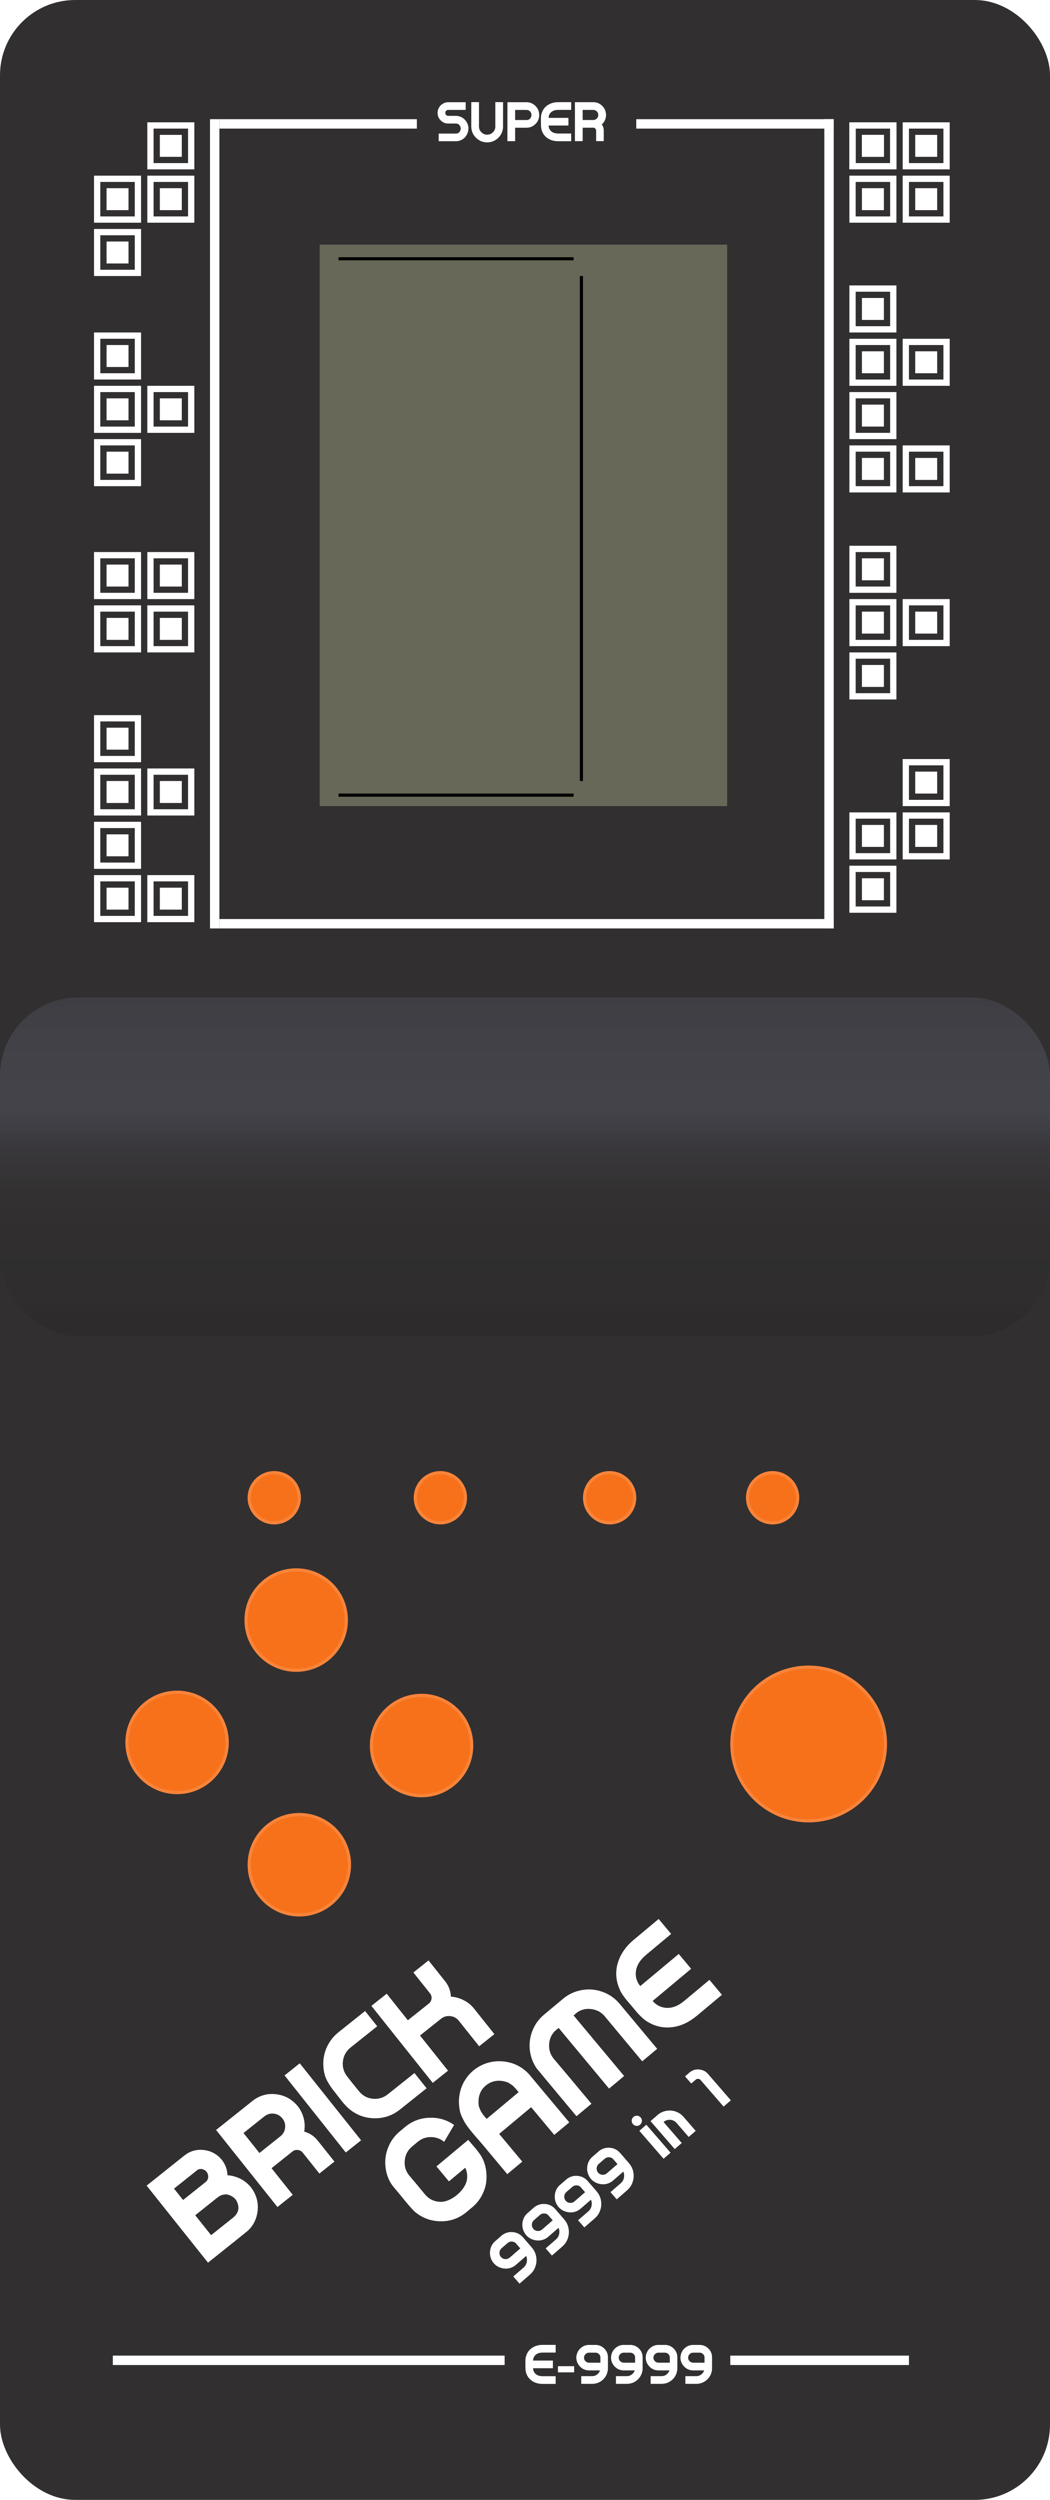 <svg width="335" height="797" viewBox="0 0 335 797" fill="none" xmlns="http://www.w3.org/2000/svg">
    <g id="Frame 1" clip-path="url(#clip0_1:2)">
        <g id="Copy">
            <g id="Background">
                <rect id="background" width="335" height="797" rx="24" fill="#312F30"/>
                <g id="convex" opacity="0.56" filter="url(#filter0_f_1:2)">
                    <rect id="Rectangle 14" y="318" width="335" height="108" rx="25" fill="url(#paint0_linear_1:2)"/>
                    <rect id="Rectangle 16" y="318" width="335" height="108" rx="25" fill="url(#paint1_linear_1:2)"/>
                    <rect id="Rectangle 15" y="318" width="335" height="108" rx="25" fill="url(#paint2_linear_1:2)"/>
                </g>
                <g id="decoration">
                    <g id="9999 in 1">
                        <path d="M166.864 713.297L169.632 716.488C170.59 717.594 171.101 718.866 171.163 720.305C171.205 721.219 171.044 722.109 170.682 722.974C170.316 723.835 169.763 724.586 169.025 725.226L165.755 728.061L163.767 725.768L167.036 722.933C167.64 722.409 167.995 721.753 168.099 720.966C168.183 720.332 168.108 719.75 167.875 719.22L164.536 722.115C163.82 722.709 163.023 723.074 162.146 723.21C161.27 723.337 160.395 723.241 159.521 722.922C158.883 722.687 158.317 722.332 157.823 721.856C157.324 721.375 156.937 720.787 156.662 720.094C156.382 719.396 156.272 718.659 156.332 717.883C156.429 716.659 156.88 715.63 157.686 714.795L157.679 714.787C157.845 714.635 158.718 713.873 160.299 712.502L160.312 712.518C161.323 711.795 162.456 711.5 163.711 711.633C164.962 711.761 166.013 712.315 166.864 713.297ZM166.002 716.826L164.531 715.13C164.181 714.809 163.757 714.643 163.258 714.632C162.76 714.621 162.312 714.788 161.914 715.132L160.047 716.751C159.629 717.114 159.398 717.568 159.354 718.112C159.311 718.657 159.468 719.14 159.825 719.563C160.184 719.976 160.64 720.2 161.195 720.235C161.735 720.273 162.217 720.109 162.64 719.742L166.002 716.826Z" fill="white"/>
                        <path d="M177.199 704.335L179.966 707.527C180.925 708.632 181.435 709.904 181.497 711.343C181.539 712.257 181.379 713.147 181.017 714.013C180.65 714.874 180.098 715.624 179.359 716.265L176.09 719.1L174.101 716.807L177.371 713.972C177.975 713.448 178.329 712.792 178.434 712.005C178.518 711.371 178.443 710.789 178.209 710.259L174.87 713.154C174.154 713.748 173.358 714.113 172.481 714.249C171.604 714.375 170.729 714.279 169.855 713.96C169.218 713.726 168.652 713.371 168.158 712.894C167.659 712.413 167.272 711.826 166.996 711.133C166.716 710.434 166.607 709.697 166.667 708.921C166.763 707.697 167.215 706.668 168.02 705.834L168.014 705.826C168.18 705.673 169.053 704.911 170.633 703.541L170.647 703.557C171.657 702.834 172.791 702.539 174.046 702.672C175.297 702.8 176.348 703.354 177.199 704.335ZM176.337 707.865L174.866 706.168C174.515 705.848 174.091 705.682 173.593 705.671C173.094 705.659 172.646 705.826 172.249 706.171L170.382 707.79C169.963 708.153 169.732 708.606 169.689 709.151C169.645 709.695 169.802 710.179 170.16 710.602C170.518 711.015 170.975 711.239 171.529 711.274C172.069 711.312 172.551 711.148 172.975 710.78L176.337 707.865Z" fill="white"/>
                        <path d="M187.533 695.374L190.301 698.566C191.259 699.671 191.769 700.943 191.832 702.382C191.873 703.296 191.713 704.186 191.351 705.052C190.985 705.912 190.432 706.663 189.693 707.303L186.424 710.138L184.436 707.845L187.705 705.01C188.309 704.486 188.664 703.831 188.768 703.043C188.852 702.41 188.777 701.828 188.544 701.297L185.205 704.193C184.489 704.786 183.692 705.151 182.815 705.287C181.939 705.414 181.064 705.318 180.19 704.999C179.552 704.765 178.986 704.409 178.492 703.933C177.993 703.452 177.606 702.865 177.331 702.171C177.051 701.473 176.941 700.736 177.001 699.96C177.098 698.736 177.549 697.707 178.355 696.872L178.348 696.865C178.514 696.712 179.387 695.95 180.968 694.58L180.981 694.595C181.992 693.872 183.125 693.577 184.38 693.71C185.631 693.838 186.682 694.393 187.533 695.374ZM186.671 698.904L185.2 697.207C184.85 696.886 184.425 696.721 183.927 696.709C183.429 696.698 182.981 696.865 182.583 697.21L180.716 698.829C180.298 699.191 180.067 699.645 180.023 700.19C179.98 700.734 180.137 701.218 180.494 701.64C180.852 702.054 181.309 702.278 181.864 702.312C182.404 702.351 182.886 702.186 183.309 701.819L186.671 698.904Z" fill="white"/>
                        <path d="M197.867 686.413L200.635 689.604C201.594 690.71 202.104 691.982 202.166 693.42C202.208 694.334 202.048 695.224 201.686 696.09C201.319 696.951 200.766 697.702 200.028 698.342L196.759 701.177L194.77 698.884L198.04 696.049C198.644 695.525 198.998 694.869 199.103 694.082C199.186 693.448 199.112 692.866 198.878 692.336L195.539 695.231C194.823 695.825 194.027 696.19 193.15 696.326C192.273 696.453 191.398 696.357 190.524 696.037C189.887 695.803 189.321 695.448 188.826 694.972C188.328 694.49 187.941 693.903 187.665 693.21C187.385 692.512 187.275 691.774 187.336 690.999C187.432 689.775 187.884 688.745 188.689 687.911L188.682 687.903C188.848 687.75 189.722 686.989 191.302 685.618L191.315 685.634C192.326 684.911 193.459 684.616 194.715 684.749C195.966 684.877 197.017 685.431 197.867 686.413ZM197.006 689.942L195.535 688.246C195.184 687.925 194.76 687.759 194.262 687.748C193.763 687.737 193.315 687.903 192.918 688.248L191.051 689.867C190.632 690.23 190.401 690.684 190.358 691.228C190.314 691.773 190.471 692.256 190.829 692.679C191.187 693.092 191.643 693.316 192.198 693.351C192.738 693.389 193.22 693.225 193.644 692.858L197.006 689.942Z" fill="white"/>
                        <path d="M204.791 676.256C204.759 676.7 204.573 677.069 204.232 677.365C203.891 677.661 203.499 677.793 203.055 677.761C202.607 677.724 202.235 677.535 201.94 677.195C201.644 676.854 201.512 676.462 201.544 676.018C201.575 675.574 201.762 675.205 202.102 674.909C202.443 674.614 202.836 674.482 203.279 674.513C203.728 674.54 204.1 674.724 204.396 675.065C204.691 675.406 204.823 675.803 204.791 676.256ZM213.939 686.306L211.708 688.241L203.983 679.332L206.214 677.397L213.939 686.306Z" fill="white"/>
                        <path d="M209.778 674.307C210.583 673.608 211.5 673.162 212.526 672.969C213.558 672.771 214.57 672.843 215.564 673.185C216.552 673.522 217.396 674.093 218.095 674.899L221.958 679.353L219.726 681.288L215.864 676.833C215.331 676.219 214.659 675.883 213.849 675.825C213.035 675.762 212.32 675.997 211.706 676.53L217.503 683.216L215.272 685.151L207.547 676.242L209.778 674.307Z" fill="white"/>
                        <path d="M224.304 660.068C224.907 660.305 225.397 660.641 225.773 661.074L233.169 669.604L230.861 671.606L223.485 663.099C223.313 662.923 223.11 662.818 222.875 662.787C222.64 662.746 222.426 662.765 222.231 662.843C222.136 662.89 221.571 663.361 220.539 664.256L218.564 661.979L219.966 660.763C220.575 660.234 221.264 659.913 222.033 659.798C222.802 659.683 223.559 659.773 224.304 660.068Z" fill="white"/>
                    </g>
                    <g id="SUPER">
                        <path d="M148.263 38.127C148.673 38.542 148.977 39.007 149.176 39.522C149.375 40.036 149.467 40.545 149.45 41.049C149.439 41.547 149.334 42.037 149.135 42.518C148.941 42.999 148.675 43.423 148.338 43.788C148 44.153 147.585 44.449 147.093 44.676C146.6 44.903 146.075 45.019 145.516 45.025H139.962V42.584H145.408C145.701 42.584 145.961 42.526 146.188 42.41C146.415 42.288 146.586 42.133 146.703 41.945C146.819 41.757 146.902 41.55 146.952 41.323C147.007 41.096 147.007 40.869 146.952 40.642C146.896 40.415 146.808 40.208 146.686 40.02C146.57 39.831 146.398 39.679 146.171 39.563C145.944 39.441 145.69 39.38 145.408 39.38C145.203 39.38 144.813 39.383 144.237 39.389C143.662 39.389 143.272 39.389 143.067 39.389C142.148 39.389 141.371 39.098 140.734 38.517C140.103 37.936 139.738 37.242 139.639 36.434C139.572 35.919 139.617 35.424 139.771 34.948C139.932 34.472 140.167 34.062 140.477 33.719C140.792 33.376 141.172 33.102 141.614 32.898C142.057 32.693 142.525 32.59 143.017 32.59H148.57V35.039H142.942C142.727 35.056 142.541 35.128 142.386 35.255C142.237 35.382 142.143 35.537 142.104 35.72C142.071 35.897 142.071 36.074 142.104 36.251C142.137 36.428 142.228 36.583 142.378 36.716C142.527 36.843 142.715 36.915 142.942 36.932V36.94C142.97 36.94 143.153 36.94 143.49 36.94C143.833 36.94 144.226 36.94 144.669 36.94C145.112 36.94 145.361 36.94 145.416 36.94C146.523 36.94 147.472 37.336 148.263 38.127Z" fill="white"/>
                        <path d="M158.033 32.565H160.499C160.499 36.865 160.496 39.527 160.49 40.551V40.576C160.424 41.915 159.901 43.052 158.921 43.987C158.285 44.602 157.546 45.017 156.705 45.232C155.869 45.454 155.037 45.459 154.207 45.249C153.376 45.044 152.64 44.643 151.999 44.045C150.908 43.033 150.363 41.793 150.363 40.327V32.565H152.82V39.223C152.82 39.283 152.818 39.425 152.812 39.646C152.806 39.867 152.804 40.011 152.804 40.078C152.804 40.144 152.806 40.271 152.812 40.459C152.823 40.642 152.84 40.775 152.862 40.858C152.889 40.941 152.923 41.06 152.961 41.215C153.006 41.37 153.061 41.497 153.127 41.597C153.194 41.696 153.277 41.81 153.376 41.937C153.476 42.059 153.589 42.178 153.717 42.294C154.215 42.737 154.799 42.953 155.468 42.941C156.138 42.93 156.719 42.695 157.211 42.236C157.709 41.776 157.983 41.209 158.033 40.534V32.565Z" fill="white"/>
                        <path d="M167.969 32.59C169.093 32.59 170.05 32.989 170.841 33.786C171.633 34.577 172.028 35.537 172.028 36.666C172.028 37.784 171.633 38.738 170.841 39.53C170.055 40.321 169.109 40.717 168.002 40.717H164.35V45.008H161.885L161.901 32.59H167.969ZM167.969 38.268C168.257 38.268 168.514 38.21 168.741 38.094C168.974 37.972 169.148 37.817 169.264 37.629C169.386 37.441 169.474 37.233 169.53 37.006C169.585 36.774 169.582 36.544 169.521 36.317C169.466 36.085 169.378 35.875 169.256 35.687C169.14 35.498 168.963 35.346 168.725 35.23C168.492 35.108 168.224 35.047 167.919 35.047H164.35V38.268H167.969Z" fill="white"/>
                        <path d="M182.238 42.568V45.025H178.121C176.832 45.025 175.728 44.729 174.809 44.137C173.968 43.594 173.356 42.861 172.975 41.937C172.93 41.826 172.889 41.716 172.85 41.605C172.811 41.494 172.778 41.375 172.75 41.248C172.728 41.115 172.706 41.005 172.684 40.916C172.667 40.822 172.654 40.7 172.643 40.551C172.631 40.396 172.62 40.282 172.609 40.21C172.604 40.139 172.598 40.017 172.593 39.845C172.593 39.668 172.593 39.555 172.593 39.505C172.593 39.45 172.593 39.325 172.593 39.131C172.593 38.932 172.593 38.813 172.593 38.774C172.593 38.714 172.59 38.534 172.584 38.235C172.584 37.931 172.584 37.728 172.584 37.629C172.59 37.529 172.601 37.352 172.618 37.098C172.64 36.838 172.67 36.63 172.709 36.475C172.753 36.315 172.814 36.121 172.892 35.894C172.969 35.667 173.063 35.449 173.174 35.238C173.65 34.342 174.364 33.658 175.315 33.188C176.14 32.779 177.075 32.574 178.121 32.574H182.238V35.031H178.121C177.153 35.031 176.397 35.272 175.855 35.753C175.318 36.234 175.044 36.843 175.033 37.579H181.358V40.02H175.033C175.05 40.755 175.324 41.364 175.855 41.846C176.392 42.327 177.147 42.568 178.121 42.568H182.238Z" fill="white"/>
                        <path d="M190.199 41.63C190.199 41.375 190.107 41.16 189.925 40.982C189.748 40.8 189.532 40.709 189.277 40.709H185.899V45H183.434V32.582H189.277C190.406 32.582 191.366 32.98 192.158 33.777C192.717 34.336 193.079 34.986 193.245 35.728C193.417 36.464 193.389 37.183 193.162 37.886C192.935 38.584 192.548 39.178 192 39.671C192.415 40.246 192.623 40.899 192.623 41.63V45H190.199V41.63ZM185.899 35.039V38.26H189.277C189.731 38.26 190.11 38.105 190.415 37.795C190.724 37.485 190.879 37.109 190.879 36.666C190.885 36.223 190.73 35.839 190.415 35.512C190.105 35.197 189.703 35.039 189.211 35.039H185.899Z" fill="white"/>
                    </g>
                    <g id="BRICK">
                        <path d="M79.142 711.126C78.295 711.837 74.035 715.251 66.362 721.367L46.783 696.806L58.785 687.239C60.612 685.782 62.697 685.185 65.038 685.45C66.474 685.612 67.765 686.086 68.911 686.873C70.057 687.66 70.943 688.636 71.568 689.802C72.196 690.949 72.531 692.177 72.572 693.487C73.767 693.572 74.931 693.852 76.063 694.329C77.347 694.862 78.479 695.642 79.459 696.669C80.441 697.677 81.189 698.906 81.702 700.359C82.215 701.811 82.378 703.329 82.189 704.911C81.888 707.407 80.872 709.479 79.142 711.126ZM65.751 695.54C66.211 695.084 66.439 694.562 66.436 693.974C66.433 693.386 66.271 692.88 65.95 692.455C65.621 692.02 65.171 691.725 64.601 691.571C64.03 691.417 63.467 691.508 62.911 691.843L62.925 691.86L55.52 697.762L58.412 701.391L65.751 695.54ZM74.411 706.976C75.013 706.497 75.452 705.958 75.729 705.362C76.007 704.746 76.119 704.156 76.063 703.592C76.007 703.028 75.855 702.478 75.607 701.942C75.361 701.386 74.999 700.932 74.52 700.579C74.053 700.218 73.551 699.947 73.013 699.767C72.487 699.578 71.902 699.552 71.259 699.688C70.608 699.814 69.992 700.108 69.412 700.57L62.286 706.25L67.351 712.604L74.411 706.976Z" fill="white"/>
                        <path d="M96.587 686.292C96.186 685.788 95.665 685.505 95.024 685.443C94.386 685.361 93.815 685.52 93.312 685.922L86.63 691.248L93.396 699.737L88.52 703.624L68.941 679.062L80.499 669.849C82.732 668.069 85.259 667.343 88.081 667.671C90.068 667.896 91.81 668.61 93.307 669.815C94.807 671 95.886 672.467 96.546 674.215C97.196 675.952 97.368 677.739 97.061 679.577C98.789 680.061 100.229 681.025 101.381 682.47L106.695 689.136L101.901 692.957L96.587 686.292ZM77.691 680.035L82.769 686.405L89.451 681.079C90.349 680.363 90.854 679.459 90.968 678.366C91.092 677.265 90.805 676.276 90.107 675.4C89.42 674.516 88.507 674 87.368 673.851C86.258 673.716 85.216 674.036 84.242 674.813L77.691 680.035Z" fill="white"/>
                        <path d="M115.199 682.356L110.323 686.243L90.79 661.672L95.633 657.811L115.199 682.356Z" fill="white"/>
                        <path d="M136.106 665.771L127.618 672.538C125.286 674.396 122.646 675.328 119.697 675.334C116.788 675.344 114.181 674.477 111.878 672.733C111.411 672.372 110.932 671.939 110.441 671.435C109.941 670.921 109.543 670.477 109.246 670.105C108.949 669.733 108.532 669.198 107.993 668.5C107.454 667.801 107.08 667.321 106.871 667.058C106.321 666.369 105.905 665.824 105.621 665.423C105.338 665.022 104.983 664.455 104.558 663.719C104.133 662.984 103.808 662.205 103.582 661.383C103.358 660.541 103.221 659.639 103.17 658.677C103.007 655.8 103.733 653.163 105.348 650.765C106.056 649.7 106.936 648.748 107.986 647.91L116.474 641.144L120.348 646.004L111.86 652.77C110.547 653.817 109.75 655.142 109.469 656.744C109.18 658.334 109.435 659.832 110.232 661.237C110.424 661.568 111.235 662.63 112.666 664.425C114.099 666.201 114.915 667.179 115.114 667.361C116.312 668.482 117.724 669.075 119.351 669.139C120.977 669.203 122.441 668.716 123.744 667.678L132.232 660.911L136.106 665.771Z" fill="white"/>
                        <path d="M146.407 644.269C145.7 643.382 144.79 642.881 143.678 642.766C142.568 642.63 141.569 642.916 140.683 643.623L134 648.949L142.939 660.163L138.063 664.05L118.497 639.505L123.373 635.618L130.126 644.09L136.956 638.645C137.39 638.246 137.636 637.746 137.694 637.145C137.743 636.533 137.571 635.98 137.178 635.488L131.891 628.855L136.718 625.007L142.005 631.64C143.157 633.085 143.774 634.723 143.856 636.555C145.279 636.656 146.636 637.033 147.926 637.687C149.219 638.321 150.333 639.224 151.266 640.395L157.732 648.505L152.872 652.379L146.407 644.269Z" fill="white"/>
                    </g>
                    <g id="GAME">
                        <path d="M139.245 690.681L149.383 682.217C149.616 682.496 150.021 682.97 150.597 683.638C151.184 684.297 151.682 684.883 152.093 685.397C152.495 685.901 152.868 686.401 153.21 686.899C153.982 688.042 154.536 689.339 154.873 690.79C155.2 692.231 155.3 693.716 155.172 695.244C155.046 696.754 154.593 698.263 153.811 699.773C153.049 701.284 151.991 702.605 150.637 703.735L148.896 705.189C146.575 707.126 143.952 708.123 141.025 708.177C138.089 708.221 135.487 707.43 133.219 705.805C132.977 705.624 132.762 705.466 132.576 705.33C132.4 705.185 132.189 704.987 131.944 704.736C131.689 704.475 131.471 704.247 131.29 704.052C131.1 703.846 130.788 703.495 130.356 702.999C129.934 702.494 129.562 702.048 129.239 701.661C128.918 701.254 128.385 700.605 127.64 699.713C126.896 698.822 126.21 698 125.582 697.247C124.604 696.076 123.892 694.71 123.446 693.15C123 691.589 122.834 690.014 122.947 688.424C123.062 686.815 123.509 685.22 124.287 683.641C125.065 682.061 126.136 680.701 127.501 679.562L129.242 678.109C131.477 676.243 134.059 675.263 136.989 675.169C139.921 675.055 142.55 675.823 144.876 677.474L141.746 682.767L141.736 682.885C140.573 681.886 139.184 681.369 137.567 681.333C135.962 681.287 134.514 681.803 133.225 682.88L131.484 684.333C130.066 685.517 129.279 687.021 129.125 688.846C128.962 690.66 129.459 692.26 130.616 693.646C132.306 695.626 133.961 697.609 135.581 699.593C136.873 701.14 138.531 701.936 140.554 701.978C141.646 701.997 142.819 701.656 144.075 700.954C145.331 700.252 146.416 699.346 147.331 698.236C148.245 697.125 148.791 696.032 148.967 694.954C149.187 693.623 149.009 692.34 148.434 691.105L143.228 695.452L139.245 690.681Z" fill="white"/>
                        <path d="M161.845 693.147L154.027 683.783C153.624 683.299 153.084 682.674 152.407 681.908C151.733 681.122 151.211 680.518 150.841 680.097C150.473 679.657 150.022 679.094 149.487 678.41C148.954 677.706 148.551 677.114 148.276 676.632C147.992 676.139 147.688 675.545 147.363 674.85C147.038 674.155 146.814 673.494 146.692 672.867C146.569 672.24 146.484 671.536 146.434 670.757C146.396 669.968 146.429 669.156 146.534 668.321C146.812 666.12 147.596 664.143 148.887 662.391C150.168 660.628 151.805 659.28 153.797 658.346C155.789 657.413 157.906 657.022 160.148 657.174C163.555 657.411 166.42 658.767 168.741 661.241L168.781 661.29C170.568 663.408 174.848 668.524 181.621 676.636L176.834 680.633L169.46 671.8L159.258 680.318L166.632 689.15L161.845 693.147ZM165.464 667.013C165.428 666.97 165.28 666.793 165.02 666.482C164.762 666.15 164.591 665.946 164.509 665.869C164.428 665.772 164.256 665.588 163.992 665.316C163.719 665.033 163.503 664.839 163.344 664.736C163.175 664.621 162.936 664.465 162.625 664.269C162.317 664.052 162.027 663.902 161.757 663.818C161.497 663.725 161.177 663.636 160.797 663.553C160.427 663.46 160.04 663.4 159.635 663.373C157.915 663.278 156.395 663.763 155.077 664.827C153.77 665.882 152.992 667.243 152.742 668.91C152.685 669.322 152.659 669.727 152.663 670.125C152.667 670.523 152.685 670.872 152.717 671.173C152.752 671.454 152.847 671.776 153.003 672.138C153.159 672.5 153.274 672.769 153.348 672.944C153.413 673.109 153.563 673.366 153.8 673.715C154.048 674.056 154.198 674.268 154.25 674.352C154.313 674.427 154.492 674.642 154.788 674.997C155.086 675.331 155.244 675.51 155.262 675.531L165.464 667.013Z" fill="white"/>
                        <path d="M179.636 637.239C181.398 635.767 183.405 634.84 185.655 634.456C187.897 634.061 190.091 634.254 192.237 635.033C194.393 635.804 196.212 637.075 197.692 638.848L209.668 653.193L204.897 657.176C197.649 648.494 193.658 643.703 192.924 642.802C191.848 641.512 190.44 640.755 188.701 640.529C186.965 640.283 185.405 640.664 184.022 641.673C183.698 641.962 183.359 642.254 183.004 642.55L199.125 661.859L194.322 665.869L178.233 646.533L177.041 647.529C175.882 648.697 175.265 650.142 175.19 651.864C175.114 653.586 175.615 655.092 176.691 656.382C178.166 658.104 182.169 662.877 188.699 670.699L183.929 674.682C175.577 664.679 171.357 659.613 171.269 659.486L171.242 659.454C170.038 657.706 169.307 655.782 169.049 653.682C168.801 651.572 169.066 649.509 169.844 647.493C170.624 645.456 171.873 643.72 173.592 642.285L179.636 637.239Z" fill="white"/>
                        <path d="M226.345 631.201L230.328 635.972L222.334 642.646C219.83 644.736 217.207 645.951 214.463 646.29C211.951 646.601 209.575 646.168 207.335 644.993C207.07 644.85 206.81 644.702 206.555 644.55C206.301 644.398 206.043 644.221 205.783 644.019C205.525 643.797 205.302 643.618 205.116 643.482C204.931 643.326 204.707 643.112 204.443 642.84C204.171 642.557 203.965 642.354 203.827 642.233C203.7 642.102 203.492 641.875 203.203 641.55C202.916 641.207 202.732 640.986 202.651 640.89C202.561 640.782 202.36 640.54 202.046 640.164C201.723 639.777 201.53 639.546 201.467 639.471C201.368 639.353 201.071 639.008 200.576 638.437C200.083 637.846 199.755 637.454 199.594 637.261C199.443 637.058 199.178 636.696 198.797 636.175C198.419 635.634 198.141 635.182 197.965 634.818C197.791 634.435 197.595 633.96 197.378 633.394C197.161 632.828 196.989 632.251 196.863 631.663C196.334 629.151 196.612 626.667 197.697 624.211C198.635 622.079 200.119 620.165 202.149 618.47L210.144 611.796L214.127 616.566L206.132 623.241C204.252 624.81 203.176 626.502 202.903 628.316C202.641 630.121 203.096 631.747 204.268 633.194L216.549 622.941L220.505 627.679L208.224 637.933C209.449 639.335 210.968 640.073 212.78 640.146C214.603 640.211 216.46 639.454 218.351 637.875L226.345 631.201Z" fill="white"/>
                    </g>
                    <rect id="Rectangle 6" x="67" y="38" width="3" height="258" fill="white"/>
                    <rect id="Rectangle 8" x="263" y="38" width="3" height="258" fill="white"/>
                    <rect id="Rectangle 7" x="70" y="296" width="3" height="196" transform="rotate(-90 70 296)" fill="white"/>
                    <rect id="Rectangle 9" x="203" y="41" width="3" height="63" transform="rotate(-90 203 41)" fill="white"/>
                    <rect id="Rectangle 10" x="70" y="41" width="3" height="63" transform="rotate(-90 70 41)" fill="white"/>
                    <g id="Bricks">
                        <g id="Brick">
                            <path id="Subtract" fill-rule="evenodd" clip-rule="evenodd" d="M62 39H47V54H62V39ZM60 41H49V52H60V41Z" fill="white"/>
                            <rect id="Rectangle 11" x="51" y="43" width="7" height="7" fill="white"/>
                        </g>
                        <g id="Brick_2">
                            <path id="Subtract_2" fill-rule="evenodd" clip-rule="evenodd" d="M62 56H47V71H62V56ZM60 58H49V69H60V58Z" fill="white"/>
                            <rect id="Rectangle 11_2" x="51" y="60" width="7" height="7" fill="white"/>
                        </g>
                        <g id="Brick_3">
                            <path id="Subtract_3" fill-rule="evenodd" clip-rule="evenodd" d="M45 56H30V71H45V56ZM43 58H32V69H43V58Z" fill="white"/>
                            <rect id="Rectangle 11_3" x="34" y="60" width="7" height="7" fill="white"/>
                        </g>
                        <g id="Brick_4">
                            <path id="Subtract_4" fill-rule="evenodd" clip-rule="evenodd" d="M45 73H30V88H45V73ZM43 75H32V86H43V75Z" fill="white"/>
                            <rect id="Rectangle 11_4" x="34" y="77" width="7" height="7" fill="white"/>
                        </g>
                        <g id="Brick_5">
                            <path id="Subtract_5" fill-rule="evenodd" clip-rule="evenodd" d="M45 106H30V121H45V106ZM43 108H32V119H43V108Z" fill="white"/>
                            <rect id="Rectangle 11_5" x="34" y="110" width="7" height="7" fill="white"/>
                        </g>
                        <g id="Brick_6">
                            <path id="Subtract_6" fill-rule="evenodd" clip-rule="evenodd" d="M45 123H30V138H45V123ZM43 125H32V136H43V125Z" fill="white"/>
                            <rect id="Rectangle 11_6" x="34" y="127" width="7" height="7" fill="white"/>
                        </g>
                        <g id="Brick_7">
                            <path id="Subtract_7" fill-rule="evenodd" clip-rule="evenodd" d="M62 123H47V138H62V123ZM60 125H49V136H60V125Z" fill="white"/>
                            <rect id="Rectangle 11_7" x="51" y="127" width="7" height="7" fill="white"/>
                        </g>
                        <g id="Brick_8">
                            <path id="Subtract_8" fill-rule="evenodd" clip-rule="evenodd" d="M45 140H30V155H45V140ZM43 142H32V153H43V142Z" fill="white"/>
                            <rect id="Rectangle 11_8" x="34" y="144" width="7" height="7" fill="white"/>
                        </g>
                        <g id="Brick_9">
                            <path id="Subtract_9" fill-rule="evenodd" clip-rule="evenodd" d="M62 176H47V191H62V176ZM60 178H49V189H60V178Z" fill="white"/>
                            <rect id="Rectangle 11_9" x="51" y="180" width="7" height="7" fill="white"/>
                        </g>
                        <g id="Brick_10">
                            <path id="Subtract_10" fill-rule="evenodd" clip-rule="evenodd" d="M45 176H30V191H45V176ZM43 178H32V189H43V178Z" fill="white"/>
                            <rect id="Rectangle 11_10" x="34" y="180" width="7" height="7" fill="white"/>
                        </g>
                        <g id="Brick_11">
                            <path id="Subtract_11" fill-rule="evenodd" clip-rule="evenodd" d="M62 245H47V260H62V245ZM60 247H49V258H60V247Z" fill="white"/>
                            <rect id="Rectangle 11_11" x="51" y="249" width="7" height="7" fill="white"/>
                        </g>
                        <g id="Brick_12">
                            <path id="Subtract_12" fill-rule="evenodd" clip-rule="evenodd" d="M62 279H47V294H62V279ZM60 281H49V292H60V281Z" fill="white"/>
                            <rect id="Rectangle 11_12" x="51" y="283" width="7" height="7" fill="white"/>
                        </g>
                        <g id="Brick_13">
                            <path id="Subtract_13" fill-rule="evenodd" clip-rule="evenodd" d="M45 279H30V294H45V279ZM43 281H32V292H43V281Z" fill="white"/>
                            <rect id="Rectangle 11_13" x="34" y="283" width="7" height="7" fill="white"/>
                        </g>
                        <g id="Brick_14">
                            <path id="Subtract_14" fill-rule="evenodd" clip-rule="evenodd" d="M45 262H30V277H45V262ZM43 264H32V275H43V264Z" fill="white"/>
                            <rect id="Rectangle 11_14" x="34" y="266" width="7" height="7" fill="white"/>
                        </g>
                        <g id="Brick_15">
                            <path id="Subtract_15" fill-rule="evenodd" clip-rule="evenodd" d="M45 245H30V260H45V245ZM43 247H32V258H43V247Z" fill="white"/>
                            <rect id="Rectangle 11_15" x="34" y="249" width="7" height="7" fill="white"/>
                        </g>
                        <g id="Brick_16">
                            <path id="Subtract_16" fill-rule="evenodd" clip-rule="evenodd" d="M45 228H30V243H45V228ZM43 230H32V241H43V230Z" fill="white"/>
                            <rect id="Rectangle 11_16" x="34" y="232" width="7" height="7" fill="white"/>
                        </g>
                        <g id="Brick_17">
                            <path id="Subtract_17" fill-rule="evenodd" clip-rule="evenodd" d="M45 193H30V208H45V193ZM43 195H32V206H43V195Z" fill="white"/>
                            <rect id="Rectangle 11_17" x="34" y="197" width="7" height="7" fill="white"/>
                        </g>
                        <g id="Brick_18">
                            <path id="Subtract_18" fill-rule="evenodd" clip-rule="evenodd" d="M62 193H47V208H62V193ZM60 195H49V206H60V195Z" fill="white"/>
                            <rect id="Rectangle 11_18" x="51" y="197" width="7" height="7" fill="white"/>
                        </g>
                        <g id="Brick_19">
                            <path id="Subtract_19" fill-rule="evenodd" clip-rule="evenodd" d="M286 39H271V54H286V39ZM284 41H273V52H284V41Z" fill="white"/>
                            <rect id="Rectangle 11_19" x="275" y="43" width="7" height="7" fill="white"/>
                        </g>
                        <g id="Brick_20">
                            <path id="Subtract_20" fill-rule="evenodd" clip-rule="evenodd" d="M303 39H288V54H303V39ZM301 41H290V52H301V41Z" fill="white"/>
                            <rect id="Rectangle 11_20" x="292" y="43" width="7" height="7" fill="white"/>
                        </g>
                        <g id="Brick_21">
                            <path id="Subtract_21" fill-rule="evenodd" clip-rule="evenodd" d="M286 56H271V71H286V56ZM284 58H273V69H284V58Z" fill="white"/>
                            <rect id="Rectangle 11_21" x="275" y="60" width="7" height="7" fill="white"/>
                        </g>
                        <g id="Brick_22">
                            <path id="Subtract_22" fill-rule="evenodd" clip-rule="evenodd" d="M286 39H271V54H286V39ZM284 41H273V52H284V41Z" fill="white"/>
                            <rect id="Rectangle 11_22" x="275" y="43" width="7" height="7" fill="white"/>
                        </g>
                        <g id="Brick_23">
                            <path id="Subtract_23" fill-rule="evenodd" clip-rule="evenodd" d="M303 56H288V71H303V56ZM301 58H290V69H301V58Z" fill="white"/>
                            <rect id="Rectangle 11_23" x="292" y="60" width="7" height="7" fill="white"/>
                        </g>
                        <g id="Brick_24">
                            <path id="Subtract_24" fill-rule="evenodd" clip-rule="evenodd" d="M286 91H271V106H286V91ZM284 93H273V104H284V93Z" fill="white"/>
                            <rect id="Rectangle 11_24" x="275" y="95" width="7" height="7" fill="white"/>
                        </g>
                        <g id="Brick_25">
                            <path id="Subtract_25" fill-rule="evenodd" clip-rule="evenodd" d="M286 108H271V123H286V108ZM284 110H273V121H284V110Z" fill="white"/>
                            <rect id="Rectangle 11_25" x="275" y="112" width="7" height="7" fill="white"/>
                        </g>
                        <g id="Brick_26">
                            <path id="Subtract_26" fill-rule="evenodd" clip-rule="evenodd" d="M303 108H288V123H303V108ZM301 110H290V121H301V110Z" fill="white"/>
                            <rect id="Rectangle 11_26" x="292" y="112" width="7" height="7" fill="white"/>
                        </g>
                        <g id="Brick_27">
                            <path id="Subtract_27" fill-rule="evenodd" clip-rule="evenodd" d="M286 125H271V140H286V125ZM284 127H273V138H284V127Z" fill="white"/>
                            <rect id="Rectangle 11_27" x="275" y="129" width="7" height="7" fill="white"/>
                        </g>
                        <g id="Brick_28">
                            <path id="Subtract_28" fill-rule="evenodd" clip-rule="evenodd" d="M286 142H271V157H286V142ZM284 144H273V155H284V144Z" fill="white"/>
                            <rect id="Rectangle 11_28" x="275" y="146" width="7" height="7" fill="white"/>
                        </g>
                        <g id="Brick_29">
                            <path id="Subtract_29" fill-rule="evenodd" clip-rule="evenodd" d="M303 142H288V157H303V142ZM301 144H290V155H301V144Z" fill="white"/>
                            <rect id="Rectangle 11_29" x="292" y="146" width="7" height="7" fill="white"/>
                        </g>
                        <g id="Brick_30">
                            <path id="Subtract_30" fill-rule="evenodd" clip-rule="evenodd" d="M286 174H271V189H286V174ZM284 176H273V187H284V176Z" fill="white"/>
                            <rect id="Rectangle 11_30" x="275" y="178" width="7" height="7" fill="white"/>
                        </g>
                        <g id="Brick_31">
                            <path id="Subtract_31" fill-rule="evenodd" clip-rule="evenodd" d="M286 191H271V206H286V191ZM284 193H273V204H284V193Z" fill="white"/>
                            <rect id="Rectangle 11_31" x="275" y="195" width="7" height="7" fill="white"/>
                        </g>
                        <g id="Brick_32">
                            <path id="Subtract_32" fill-rule="evenodd" clip-rule="evenodd" d="M303 191H288V206H303V191ZM301 193H290V204H301V193Z" fill="white"/>
                            <rect id="Rectangle 11_32" x="292" y="195" width="7" height="7" fill="white"/>
                        </g>
                        <g id="Brick_33">
                            <path id="Subtract_33" fill-rule="evenodd" clip-rule="evenodd" d="M286 208H271V223H286V208ZM284 210H273V221H284V210Z" fill="white"/>
                            <rect id="Rectangle 11_33" x="275" y="212" width="7" height="7" fill="white"/>
                        </g>
                        <g id="Brick_34">
                            <path id="Subtract_34" fill-rule="evenodd" clip-rule="evenodd" d="M303 242H288V257H303V242ZM301 244H290V255H301V244Z" fill="white"/>
                            <rect id="Rectangle 11_34" x="292" y="246" width="7" height="7" fill="white"/>
                        </g>
                        <g id="Brick_35">
                            <path id="Subtract_35" fill-rule="evenodd" clip-rule="evenodd" d="M286 259H271V274H286V259ZM284 261H273V272H284V261Z" fill="white"/>
                            <rect id="Rectangle 11_35" x="275" y="263" width="7" height="7" fill="white"/>
                        </g>
                        <g id="Brick_36">
                            <path id="Subtract_36" fill-rule="evenodd" clip-rule="evenodd" d="M303 259H288V274H303V259ZM301 261H290V272H301V261Z" fill="white"/>
                            <rect id="Rectangle 11_36" x="292" y="263" width="7" height="7" fill="white"/>
                        </g>
                        <g id="Brick_37">
                            <path id="Subtract_37" fill-rule="evenodd" clip-rule="evenodd" d="M286 276H271V291H286V276ZM284 278H273V289H284V278Z" fill="white"/>
                            <rect id="Rectangle 11_37" x="275" y="280" width="7" height="7" fill="white"/>
                        </g>
                    </g>
                    <g id="Footer">
                        <rect id="Rectangle 17" x="36" y="751" width="125" height="3" fill="white"/>
                        <rect id="Rectangle 18" x="233" y="751" width="57" height="3" fill="white"/>
                        <g id="E-9999">
                            <path d="M177.279 757.568V760.025H173.162C171.873 760.025 170.769 759.729 169.85 759.137C169.009 758.594 168.397 757.861 168.016 756.937C167.971 756.826 167.93 756.716 167.891 756.605C167.852 756.494 167.819 756.375 167.792 756.248C167.769 756.115 167.747 756.005 167.725 755.916C167.708 755.822 167.695 755.7 167.684 755.551C167.673 755.396 167.661 755.282 167.65 755.21C167.645 755.139 167.639 755.017 167.634 754.845C167.634 754.668 167.634 754.555 167.634 754.505C167.634 754.45 167.634 754.325 167.634 754.131C167.634 753.932 167.634 753.813 167.634 753.774C167.634 753.714 167.631 753.534 167.625 753.235C167.625 752.931 167.625 752.729 167.625 752.629C167.631 752.529 167.642 752.352 167.659 752.098C167.681 751.838 167.711 751.63 167.75 751.475C167.794 751.315 167.855 751.121 167.933 750.894C168.01 750.667 168.104 750.449 168.215 750.238C168.691 749.342 169.405 748.658 170.356 748.188C171.181 747.778 172.116 747.574 173.162 747.574H177.279V750.031H173.162C172.194 750.031 171.438 750.271 170.896 750.753C170.359 751.234 170.085 751.843 170.074 752.579H176.399V755.02H170.074C170.091 755.756 170.365 756.364 170.896 756.846C171.433 757.327 172.188 757.568 173.162 757.568H177.279Z" fill="white"/>
                            <path d="M183.181 756.339H178.018V754.372H183.181V756.339Z" fill="white"/>
                            <path d="M193.956 751.558V754.978C193.956 756.162 193.593 757.211 192.868 758.124C192.409 758.705 191.839 759.164 191.158 759.502C190.478 759.834 189.742 760 188.95 760H185.447V757.543H188.95C189.598 757.543 190.162 757.33 190.644 756.904C191.031 756.561 191.294 756.165 191.432 755.717H187.854C187.102 755.7 186.421 755.501 185.812 755.119C185.209 754.732 184.725 754.209 184.36 753.55C184.094 753.069 183.937 752.551 183.887 751.998C183.837 751.439 183.912 750.875 184.111 750.305C184.31 749.729 184.634 749.22 185.082 748.777C185.79 748.08 186.612 747.69 187.547 747.607V747.599C187.73 747.593 188.668 747.59 190.361 747.59V747.607C191.363 747.701 192.212 748.122 192.91 748.869C193.607 749.61 193.956 750.507 193.956 751.558ZM191.557 753.26V751.442C191.512 751.06 191.341 750.734 191.042 750.462C190.743 750.191 190.381 750.056 189.955 750.056H187.954C187.506 750.056 187.124 750.211 186.809 750.521C186.493 750.83 186.333 751.209 186.327 751.658C186.327 752.1 186.488 752.479 186.809 752.795C187.118 753.105 187.5 753.26 187.954 753.26H191.557Z" fill="white"/>
                            <path d="M205.029 751.558V754.978C205.029 756.162 204.666 757.211 203.941 758.124C203.482 758.705 202.912 759.164 202.231 759.502C201.551 759.834 200.815 760 200.023 760H196.521V757.543H200.023C200.671 757.543 201.235 757.33 201.717 756.904C202.104 756.561 202.367 756.165 202.505 755.717H198.928C198.175 755.7 197.494 755.501 196.886 755.119C196.283 754.732 195.798 754.209 195.433 753.55C195.167 753.069 195.01 752.551 194.96 751.998C194.91 751.439 194.985 750.875 195.184 750.305C195.383 749.729 195.707 749.22 196.155 748.777C196.864 748.08 197.685 747.69 198.621 747.607V747.599C198.803 747.593 199.741 747.59 201.435 747.59V747.607C202.436 747.701 203.286 748.122 203.983 748.869C204.68 749.61 205.029 750.507 205.029 751.558ZM202.63 753.26V751.442C202.586 751.06 202.414 750.734 202.115 750.462C201.816 750.191 201.454 750.056 201.028 750.056H199.027C198.579 750.056 198.197 750.211 197.882 750.521C197.566 750.83 197.406 751.209 197.4 751.658C197.4 752.1 197.561 752.479 197.882 752.795C198.192 753.105 198.574 753.26 199.027 753.26H202.63Z" fill="white"/>
                            <path d="M216.102 751.558V754.978C216.102 756.162 215.74 757.211 215.015 758.124C214.555 758.705 213.985 759.164 213.305 759.502C212.624 759.834 211.888 760 211.097 760H207.594V757.543H211.097C211.744 757.543 212.309 757.33 212.79 756.904C213.177 756.561 213.44 756.165 213.579 755.717H210.001C209.248 755.7 208.568 755.501 207.959 755.119C207.356 754.732 206.872 754.209 206.506 753.55C206.241 753.069 206.083 752.551 206.033 751.998C205.983 751.439 206.058 750.875 206.257 750.305C206.457 749.729 206.78 749.22 207.229 748.777C207.937 748.08 208.759 747.69 209.694 747.607V747.599C209.876 747.593 210.814 747.59 212.508 747.59V747.607C213.509 747.701 214.359 748.122 215.056 748.869C215.753 749.61 216.102 750.507 216.102 751.558ZM213.703 753.26V751.442C213.659 751.06 213.487 750.734 213.188 750.462C212.89 750.191 212.527 750.056 212.101 750.056H210.101C209.652 750.056 209.271 750.211 208.955 750.521C208.64 750.83 208.479 751.209 208.474 751.658C208.474 752.1 208.634 752.479 208.955 752.795C209.265 753.105 209.647 753.26 210.101 753.26H213.703Z" fill="white"/>
                            <path d="M227.175 751.558V754.978C227.175 756.162 226.813 757.211 226.088 758.124C225.629 758.705 225.059 759.164 224.378 759.502C223.697 759.834 222.961 760 222.17 760H218.667V757.543H222.17C222.817 757.543 223.382 757.33 223.863 756.904C224.251 756.561 224.514 756.165 224.652 755.717H221.074C220.322 755.7 219.641 755.501 219.032 755.119C218.429 754.732 217.945 754.209 217.58 753.55C217.314 753.069 217.156 752.551 217.106 751.998C217.057 751.439 217.131 750.875 217.331 750.305C217.53 749.729 217.854 749.22 218.302 748.777C219.01 748.08 219.832 747.69 220.767 747.607V747.599C220.95 747.593 221.888 747.59 223.581 747.59V747.607C224.583 747.701 225.432 748.122 226.129 748.869C226.827 749.61 227.175 750.507 227.175 751.558ZM224.776 753.26V751.442C224.732 751.06 224.561 750.734 224.262 750.462C223.963 750.191 223.6 750.056 223.174 750.056H221.174C220.726 750.056 220.344 750.211 220.028 750.521C219.713 750.83 219.552 751.209 219.547 751.658C219.547 752.1 219.707 752.479 220.028 752.795C220.338 753.105 220.72 753.26 221.174 753.26H224.776Z" fill="white"/>
                        </g>
                    </g>
                </g>
            </g>
            <g id="Screen">
                <rect id="Rectangle 2" x="102" y="78" width="130" height="179" fill="#676858"/>
                <rect id="Rectangle 3" x="108" y="82" width="75" height="1" fill="black"/>
                <rect id="Rectangle 4" x="108" y="253" width="75" height="1" fill="black"/>
                <rect id="Rectangle 5" x="185" y="249" width="161" height="1" transform="rotate(-90 185 249)" fill="black"/>
            </g>
        </g>
        <g id="Controls">
            <g id="Button" filter="url(#filter1_di_1:2)">
                <circle cx="258" cy="556" r="25" fill="#F7711B"/>
                <circle cx="258" cy="556" r="24.5" stroke="white" stroke-opacity="0.14"/>
            </g>
            <g id="Button_2" filter="url(#filter2_di_1:2)">
                <circle cx="95.5" cy="594.5" r="16.5" fill="#F7711B"/>
                <circle cx="95.5" cy="594.5" r="16" stroke="white" stroke-opacity="0.14"/>
            </g>
            <g id="Button_3" filter="url(#filter3_di_1:2)">
                <circle cx="134.5" cy="556.5" r="16.5" fill="#F7711B"/>
                <circle cx="134.5" cy="556.5" r="16" stroke="white" stroke-opacity="0.14"/>
            </g>
            <g id="Button_4" filter="url(#filter4_di_1:2)">
                <circle cx="56.5" cy="555.5" r="16.5" fill="#F7711B"/>
                <circle cx="56.5" cy="555.5" r="16" stroke="white" stroke-opacity="0.14"/>
            </g>
            <g id="Button_5" filter="url(#filter5_di_1:2)">
                <circle cx="94.5" cy="516.5" r="16.5" fill="#F7711B"/>
                <circle cx="94.5" cy="516.5" r="16" stroke="white" stroke-opacity="0.14"/>
            </g>
            <g id="Button_6" filter="url(#filter6_di_1:2)">
                <circle cx="87.5" cy="477.5" r="8.5" fill="#F7711B"/>
                <circle cx="87.5" cy="477.5" r="8" stroke="white" stroke-opacity="0.14"/>
            </g>
            <g id="Button_7" filter="url(#filter7_di_1:2)">
                <circle cx="140.5" cy="477.5" r="8.5" fill="#F7711B"/>
                <circle cx="140.5" cy="477.5" r="8" stroke="white" stroke-opacity="0.14"/>
            </g>
            <g id="Button_8" filter="url(#filter8_di_1:2)">
                <circle cx="194.5" cy="477.5" r="8.5" fill="#F7711B"/>
                <circle cx="194.5" cy="477.5" r="8" stroke="white" stroke-opacity="0.14"/>
            </g>
            <g id="Button_9" filter="url(#filter9_di_1:2)">
                <circle cx="246.5" cy="477.5" r="8.5" fill="#F7711B"/>
                <circle cx="246.5" cy="477.5" r="8" stroke="white" stroke-opacity="0.14"/>
            </g>
        </g>
    </g>
    <defs>
        <filter id="filter0_f_1:2" x="-4" y="314" width="343" height="116" filterUnits="userSpaceOnUse" color-interpolation-filters="sRGB">
            <feFlood flood-opacity="0" result="BackgroundImageFix"/>
            <feBlend mode="normal" in="SourceGraphic" in2="BackgroundImageFix" result="shape"/>
            <feGaussianBlur stdDeviation="2" result="effect1_foregroundBlur_1:2"/>
        </filter>
        <filter id="filter1_di_1:2" x="230" y="528" width="56" height="56" filterUnits="userSpaceOnUse" color-interpolation-filters="sRGB">
            <feFlood flood-opacity="0" result="BackgroundImageFix"/>
            <feColorMatrix in="SourceAlpha" type="matrix" values="0 0 0 0 0 0 0 0 0 0 0 0 0 0 0 0 0 0 127 0" result="hardAlpha"/>
            <feMorphology radius="1" operator="dilate" in="SourceAlpha" result="effect1_dropShadow_1:2"/>
            <feOffset/>
            <feGaussianBlur stdDeviation="1"/>
            <feComposite in2="hardAlpha" operator="out"/>
            <feColorMatrix type="matrix" values="0 0 0 0 0 0 0 0 0 0 0 0 0 0 0 0 0 0 0.53 0"/>
            <feBlend mode="normal" in2="BackgroundImageFix" result="effect1_dropShadow_1:2"/>
            <feBlend mode="normal" in="SourceGraphic" in2="effect1_dropShadow_1:2" result="shape"/>
            <feColorMatrix in="SourceAlpha" type="matrix" values="0 0 0 0 0 0 0 0 0 0 0 0 0 0 0 0 0 0 127 0" result="hardAlpha"/>
            <feMorphology radius="6" operator="dilate" in="SourceAlpha" result="effect2_innerShadow_1:2"/>
            <feOffset/>
            <feGaussianBlur stdDeviation="5"/>
            <feComposite in2="hardAlpha" operator="arithmetic" k2="-1" k3="1"/>
            <feColorMatrix type="matrix" values="0 0 0 0 0 0 0 0 0 0 0 0 0 0 0 0 0 0 0.25 0"/>
            <feBlend mode="normal" in2="shape" result="effect2_innerShadow_1:2"/>
        </filter>
        <filter id="filter2_di_1:2" x="76" y="575" width="39" height="39" filterUnits="userSpaceOnUse" color-interpolation-filters="sRGB">
            <feFlood flood-opacity="0" result="BackgroundImageFix"/>
            <feColorMatrix in="SourceAlpha" type="matrix" values="0 0 0 0 0 0 0 0 0 0 0 0 0 0 0 0 0 0 127 0" result="hardAlpha"/>
            <feMorphology radius="1" operator="dilate" in="SourceAlpha" result="effect1_dropShadow_1:2"/>
            <feOffset/>
            <feGaussianBlur stdDeviation="1"/>
            <feComposite in2="hardAlpha" operator="out"/>
            <feColorMatrix type="matrix" values="0 0 0 0 0 0 0 0 0 0 0 0 0 0 0 0 0 0 0.53 0"/>
            <feBlend mode="normal" in2="BackgroundImageFix" result="effect1_dropShadow_1:2"/>
            <feBlend mode="normal" in="SourceGraphic" in2="effect1_dropShadow_1:2" result="shape"/>
            <feColorMatrix in="SourceAlpha" type="matrix" values="0 0 0 0 0 0 0 0 0 0 0 0 0 0 0 0 0 0 127 0" result="hardAlpha"/>
            <feMorphology radius="6" operator="dilate" in="SourceAlpha" result="effect2_innerShadow_1:2"/>
            <feOffset/>
            <feGaussianBlur stdDeviation="5"/>
            <feComposite in2="hardAlpha" operator="arithmetic" k2="-1" k3="1"/>
            <feColorMatrix type="matrix" values="0 0 0 0 0 0 0 0 0 0 0 0 0 0 0 0 0 0 0.25 0"/>
            <feBlend mode="normal" in2="shape" result="effect2_innerShadow_1:2"/>
        </filter>
        <filter id="filter3_di_1:2" x="115" y="537" width="39" height="39" filterUnits="userSpaceOnUse" color-interpolation-filters="sRGB">
            <feFlood flood-opacity="0" result="BackgroundImageFix"/>
            <feColorMatrix in="SourceAlpha" type="matrix" values="0 0 0 0 0 0 0 0 0 0 0 0 0 0 0 0 0 0 127 0" result="hardAlpha"/>
            <feMorphology radius="1" operator="dilate" in="SourceAlpha" result="effect1_dropShadow_1:2"/>
            <feOffset/>
            <feGaussianBlur stdDeviation="1"/>
            <feComposite in2="hardAlpha" operator="out"/>
            <feColorMatrix type="matrix" values="0 0 0 0 0 0 0 0 0 0 0 0 0 0 0 0 0 0 0.53 0"/>
            <feBlend mode="normal" in2="BackgroundImageFix" result="effect1_dropShadow_1:2"/>
            <feBlend mode="normal" in="SourceGraphic" in2="effect1_dropShadow_1:2" result="shape"/>
            <feColorMatrix in="SourceAlpha" type="matrix" values="0 0 0 0 0 0 0 0 0 0 0 0 0 0 0 0 0 0 127 0" result="hardAlpha"/>
            <feMorphology radius="6" operator="dilate" in="SourceAlpha" result="effect2_innerShadow_1:2"/>
            <feOffset/>
            <feGaussianBlur stdDeviation="5"/>
            <feComposite in2="hardAlpha" operator="arithmetic" k2="-1" k3="1"/>
            <feColorMatrix type="matrix" values="0 0 0 0 0 0 0 0 0 0 0 0 0 0 0 0 0 0 0.25 0"/>
            <feBlend mode="normal" in2="shape" result="effect2_innerShadow_1:2"/>
        </filter>
        <filter id="filter4_di_1:2" x="37" y="536" width="39" height="39" filterUnits="userSpaceOnUse" color-interpolation-filters="sRGB">
            <feFlood flood-opacity="0" result="BackgroundImageFix"/>
            <feColorMatrix in="SourceAlpha" type="matrix" values="0 0 0 0 0 0 0 0 0 0 0 0 0 0 0 0 0 0 127 0" result="hardAlpha"/>
            <feMorphology radius="1" operator="dilate" in="SourceAlpha" result="effect1_dropShadow_1:2"/>
            <feOffset/>
            <feGaussianBlur stdDeviation="1"/>
            <feComposite in2="hardAlpha" operator="out"/>
            <feColorMatrix type="matrix" values="0 0 0 0 0 0 0 0 0 0 0 0 0 0 0 0 0 0 0.53 0"/>
            <feBlend mode="normal" in2="BackgroundImageFix" result="effect1_dropShadow_1:2"/>
            <feBlend mode="normal" in="SourceGraphic" in2="effect1_dropShadow_1:2" result="shape"/>
            <feColorMatrix in="SourceAlpha" type="matrix" values="0 0 0 0 0 0 0 0 0 0 0 0 0 0 0 0 0 0 127 0" result="hardAlpha"/>
            <feMorphology radius="6" operator="dilate" in="SourceAlpha" result="effect2_innerShadow_1:2"/>
            <feOffset/>
            <feGaussianBlur stdDeviation="5"/>
            <feComposite in2="hardAlpha" operator="arithmetic" k2="-1" k3="1"/>
            <feColorMatrix type="matrix" values="0 0 0 0 0 0 0 0 0 0 0 0 0 0 0 0 0 0 0.25 0"/>
            <feBlend mode="normal" in2="shape" result="effect2_innerShadow_1:2"/>
        </filter>
        <filter id="filter5_di_1:2" x="75" y="497" width="39" height="39" filterUnits="userSpaceOnUse" color-interpolation-filters="sRGB">
            <feFlood flood-opacity="0" result="BackgroundImageFix"/>
            <feColorMatrix in="SourceAlpha" type="matrix" values="0 0 0 0 0 0 0 0 0 0 0 0 0 0 0 0 0 0 127 0" result="hardAlpha"/>
            <feMorphology radius="1" operator="dilate" in="SourceAlpha" result="effect1_dropShadow_1:2"/>
            <feOffset/>
            <feGaussianBlur stdDeviation="1"/>
            <feComposite in2="hardAlpha" operator="out"/>
            <feColorMatrix type="matrix" values="0 0 0 0 0 0 0 0 0 0 0 0 0 0 0 0 0 0 0.53 0"/>
            <feBlend mode="normal" in2="BackgroundImageFix" result="effect1_dropShadow_1:2"/>
            <feBlend mode="normal" in="SourceGraphic" in2="effect1_dropShadow_1:2" result="shape"/>
            <feColorMatrix in="SourceAlpha" type="matrix" values="0 0 0 0 0 0 0 0 0 0 0 0 0 0 0 0 0 0 127 0" result="hardAlpha"/>
            <feMorphology radius="6" operator="dilate" in="SourceAlpha" result="effect2_innerShadow_1:2"/>
            <feOffset/>
            <feGaussianBlur stdDeviation="5"/>
            <feComposite in2="hardAlpha" operator="arithmetic" k2="-1" k3="1"/>
            <feColorMatrix type="matrix" values="0 0 0 0 0 0 0 0 0 0 0 0 0 0 0 0 0 0 0.25 0"/>
            <feBlend mode="normal" in2="shape" result="effect2_innerShadow_1:2"/>
        </filter>
        <filter id="filter6_di_1:2" x="76" y="466" width="23" height="23" filterUnits="userSpaceOnUse" color-interpolation-filters="sRGB">
            <feFlood flood-opacity="0" result="BackgroundImageFix"/>
            <feColorMatrix in="SourceAlpha" type="matrix" values="0 0 0 0 0 0 0 0 0 0 0 0 0 0 0 0 0 0 127 0" result="hardAlpha"/>
            <feMorphology radius="1" operator="dilate" in="SourceAlpha" result="effect1_dropShadow_1:2"/>
            <feOffset/>
            <feGaussianBlur stdDeviation="1"/>
            <feComposite in2="hardAlpha" operator="out"/>
            <feColorMatrix type="matrix" values="0 0 0 0 0 0 0 0 0 0 0 0 0 0 0 0 0 0 0.53 0"/>
            <feBlend mode="normal" in2="BackgroundImageFix" result="effect1_dropShadow_1:2"/>
            <feBlend mode="normal" in="SourceGraphic" in2="effect1_dropShadow_1:2" result="shape"/>
            <feColorMatrix in="SourceAlpha" type="matrix" values="0 0 0 0 0 0 0 0 0 0 0 0 0 0 0 0 0 0 127 0" result="hardAlpha"/>
            <feMorphology radius="6" operator="dilate" in="SourceAlpha" result="effect2_innerShadow_1:2"/>
            <feOffset/>
            <feGaussianBlur stdDeviation="5"/>
            <feComposite in2="hardAlpha" operator="arithmetic" k2="-1" k3="1"/>
            <feColorMatrix type="matrix" values="0 0 0 0 0 0 0 0 0 0 0 0 0 0 0 0 0 0 0.25 0"/>
            <feBlend mode="normal" in2="shape" result="effect2_innerShadow_1:2"/>
        </filter>
        <filter id="filter7_di_1:2" x="129" y="466" width="23" height="23" filterUnits="userSpaceOnUse" color-interpolation-filters="sRGB">
            <feFlood flood-opacity="0" result="BackgroundImageFix"/>
            <feColorMatrix in="SourceAlpha" type="matrix" values="0 0 0 0 0 0 0 0 0 0 0 0 0 0 0 0 0 0 127 0" result="hardAlpha"/>
            <feMorphology radius="1" operator="dilate" in="SourceAlpha" result="effect1_dropShadow_1:2"/>
            <feOffset/>
            <feGaussianBlur stdDeviation="1"/>
            <feComposite in2="hardAlpha" operator="out"/>
            <feColorMatrix type="matrix" values="0 0 0 0 0 0 0 0 0 0 0 0 0 0 0 0 0 0 0.53 0"/>
            <feBlend mode="normal" in2="BackgroundImageFix" result="effect1_dropShadow_1:2"/>
            <feBlend mode="normal" in="SourceGraphic" in2="effect1_dropShadow_1:2" result="shape"/>
            <feColorMatrix in="SourceAlpha" type="matrix" values="0 0 0 0 0 0 0 0 0 0 0 0 0 0 0 0 0 0 127 0" result="hardAlpha"/>
            <feMorphology radius="6" operator="dilate" in="SourceAlpha" result="effect2_innerShadow_1:2"/>
            <feOffset/>
            <feGaussianBlur stdDeviation="5"/>
            <feComposite in2="hardAlpha" operator="arithmetic" k2="-1" k3="1"/>
            <feColorMatrix type="matrix" values="0 0 0 0 0 0 0 0 0 0 0 0 0 0 0 0 0 0 0.25 0"/>
            <feBlend mode="normal" in2="shape" result="effect2_innerShadow_1:2"/>
        </filter>
        <filter id="filter8_di_1:2" x="183" y="466" width="23" height="23" filterUnits="userSpaceOnUse" color-interpolation-filters="sRGB">
            <feFlood flood-opacity="0" result="BackgroundImageFix"/>
            <feColorMatrix in="SourceAlpha" type="matrix" values="0 0 0 0 0 0 0 0 0 0 0 0 0 0 0 0 0 0 127 0" result="hardAlpha"/>
            <feMorphology radius="1" operator="dilate" in="SourceAlpha" result="effect1_dropShadow_1:2"/>
            <feOffset/>
            <feGaussianBlur stdDeviation="1"/>
            <feComposite in2="hardAlpha" operator="out"/>
            <feColorMatrix type="matrix" values="0 0 0 0 0 0 0 0 0 0 0 0 0 0 0 0 0 0 0.53 0"/>
            <feBlend mode="normal" in2="BackgroundImageFix" result="effect1_dropShadow_1:2"/>
            <feBlend mode="normal" in="SourceGraphic" in2="effect1_dropShadow_1:2" result="shape"/>
            <feColorMatrix in="SourceAlpha" type="matrix" values="0 0 0 0 0 0 0 0 0 0 0 0 0 0 0 0 0 0 127 0" result="hardAlpha"/>
            <feMorphology radius="6" operator="dilate" in="SourceAlpha" result="effect2_innerShadow_1:2"/>
            <feOffset/>
            <feGaussianBlur stdDeviation="5"/>
            <feComposite in2="hardAlpha" operator="arithmetic" k2="-1" k3="1"/>
            <feColorMatrix type="matrix" values="0 0 0 0 0 0 0 0 0 0 0 0 0 0 0 0 0 0 0.25 0"/>
            <feBlend mode="normal" in2="shape" result="effect2_innerShadow_1:2"/>
        </filter>
        <filter id="filter9_di_1:2" x="235" y="466" width="23" height="23" filterUnits="userSpaceOnUse" color-interpolation-filters="sRGB">
            <feFlood flood-opacity="0" result="BackgroundImageFix"/>
            <feColorMatrix in="SourceAlpha" type="matrix" values="0 0 0 0 0 0 0 0 0 0 0 0 0 0 0 0 0 0 127 0" result="hardAlpha"/>
            <feMorphology radius="1" operator="dilate" in="SourceAlpha" result="effect1_dropShadow_1:2"/>
            <feOffset/>
            <feGaussianBlur stdDeviation="1"/>
            <feComposite in2="hardAlpha" operator="out"/>
            <feColorMatrix type="matrix" values="0 0 0 0 0 0 0 0 0 0 0 0 0 0 0 0 0 0 0.53 0"/>
            <feBlend mode="normal" in2="BackgroundImageFix" result="effect1_dropShadow_1:2"/>
            <feBlend mode="normal" in="SourceGraphic" in2="effect1_dropShadow_1:2" result="shape"/>
            <feColorMatrix in="SourceAlpha" type="matrix" values="0 0 0 0 0 0 0 0 0 0 0 0 0 0 0 0 0 0 127 0" result="hardAlpha"/>
            <feMorphology radius="6" operator="dilate" in="SourceAlpha" result="effect2_innerShadow_1:2"/>
            <feOffset/>
            <feGaussianBlur stdDeviation="5"/>
            <feComposite in2="hardAlpha" operator="arithmetic" k2="-1" k3="1"/>
            <feColorMatrix type="matrix" values="0 0 0 0 0 0 0 0 0 0 0 0 0 0 0 0 0 0 0.25 0"/>
            <feBlend mode="normal" in2="shape" result="effect2_innerShadow_1:2"/>
        </filter>
        <linearGradient id="paint0_linear_1:2" x1="167.5" y1="318" x2="167.5" y2="426" gradientUnits="userSpaceOnUse">
            <stop stop-color="#6A6B7F" stop-opacity="0.42"/>
            <stop offset="0.448" stop-color="#312F30"/>
        </linearGradient>
        <linearGradient id="paint1_linear_1:2" x1="167.5" y1="318" x2="167.5" y2="426" gradientUnits="userSpaceOnUse">
            <stop stop-color="#6A6B7F" stop-opacity="0"/>
            <stop offset="1" stop-opacity="0.17"/>
        </linearGradient>
        <linearGradient id="paint2_linear_1:2" x1="167.5" y1="318" x2="167.5" y2="426" gradientUnits="userSpaceOnUse">
            <stop stop-color="#6A6B7F" stop-opacity="0"/>
            <stop offset="0.333" stop-color="#6A6B7F" stop-opacity="0.49"/>
            <stop offset="0.703" stop-color="#312F30" stop-opacity="0"/>
        </linearGradient>
        <clipPath id="clip0_1:2">
            <rect width="335" height="797" fill="white"/>
        </clipPath>
    </defs>
</svg>
